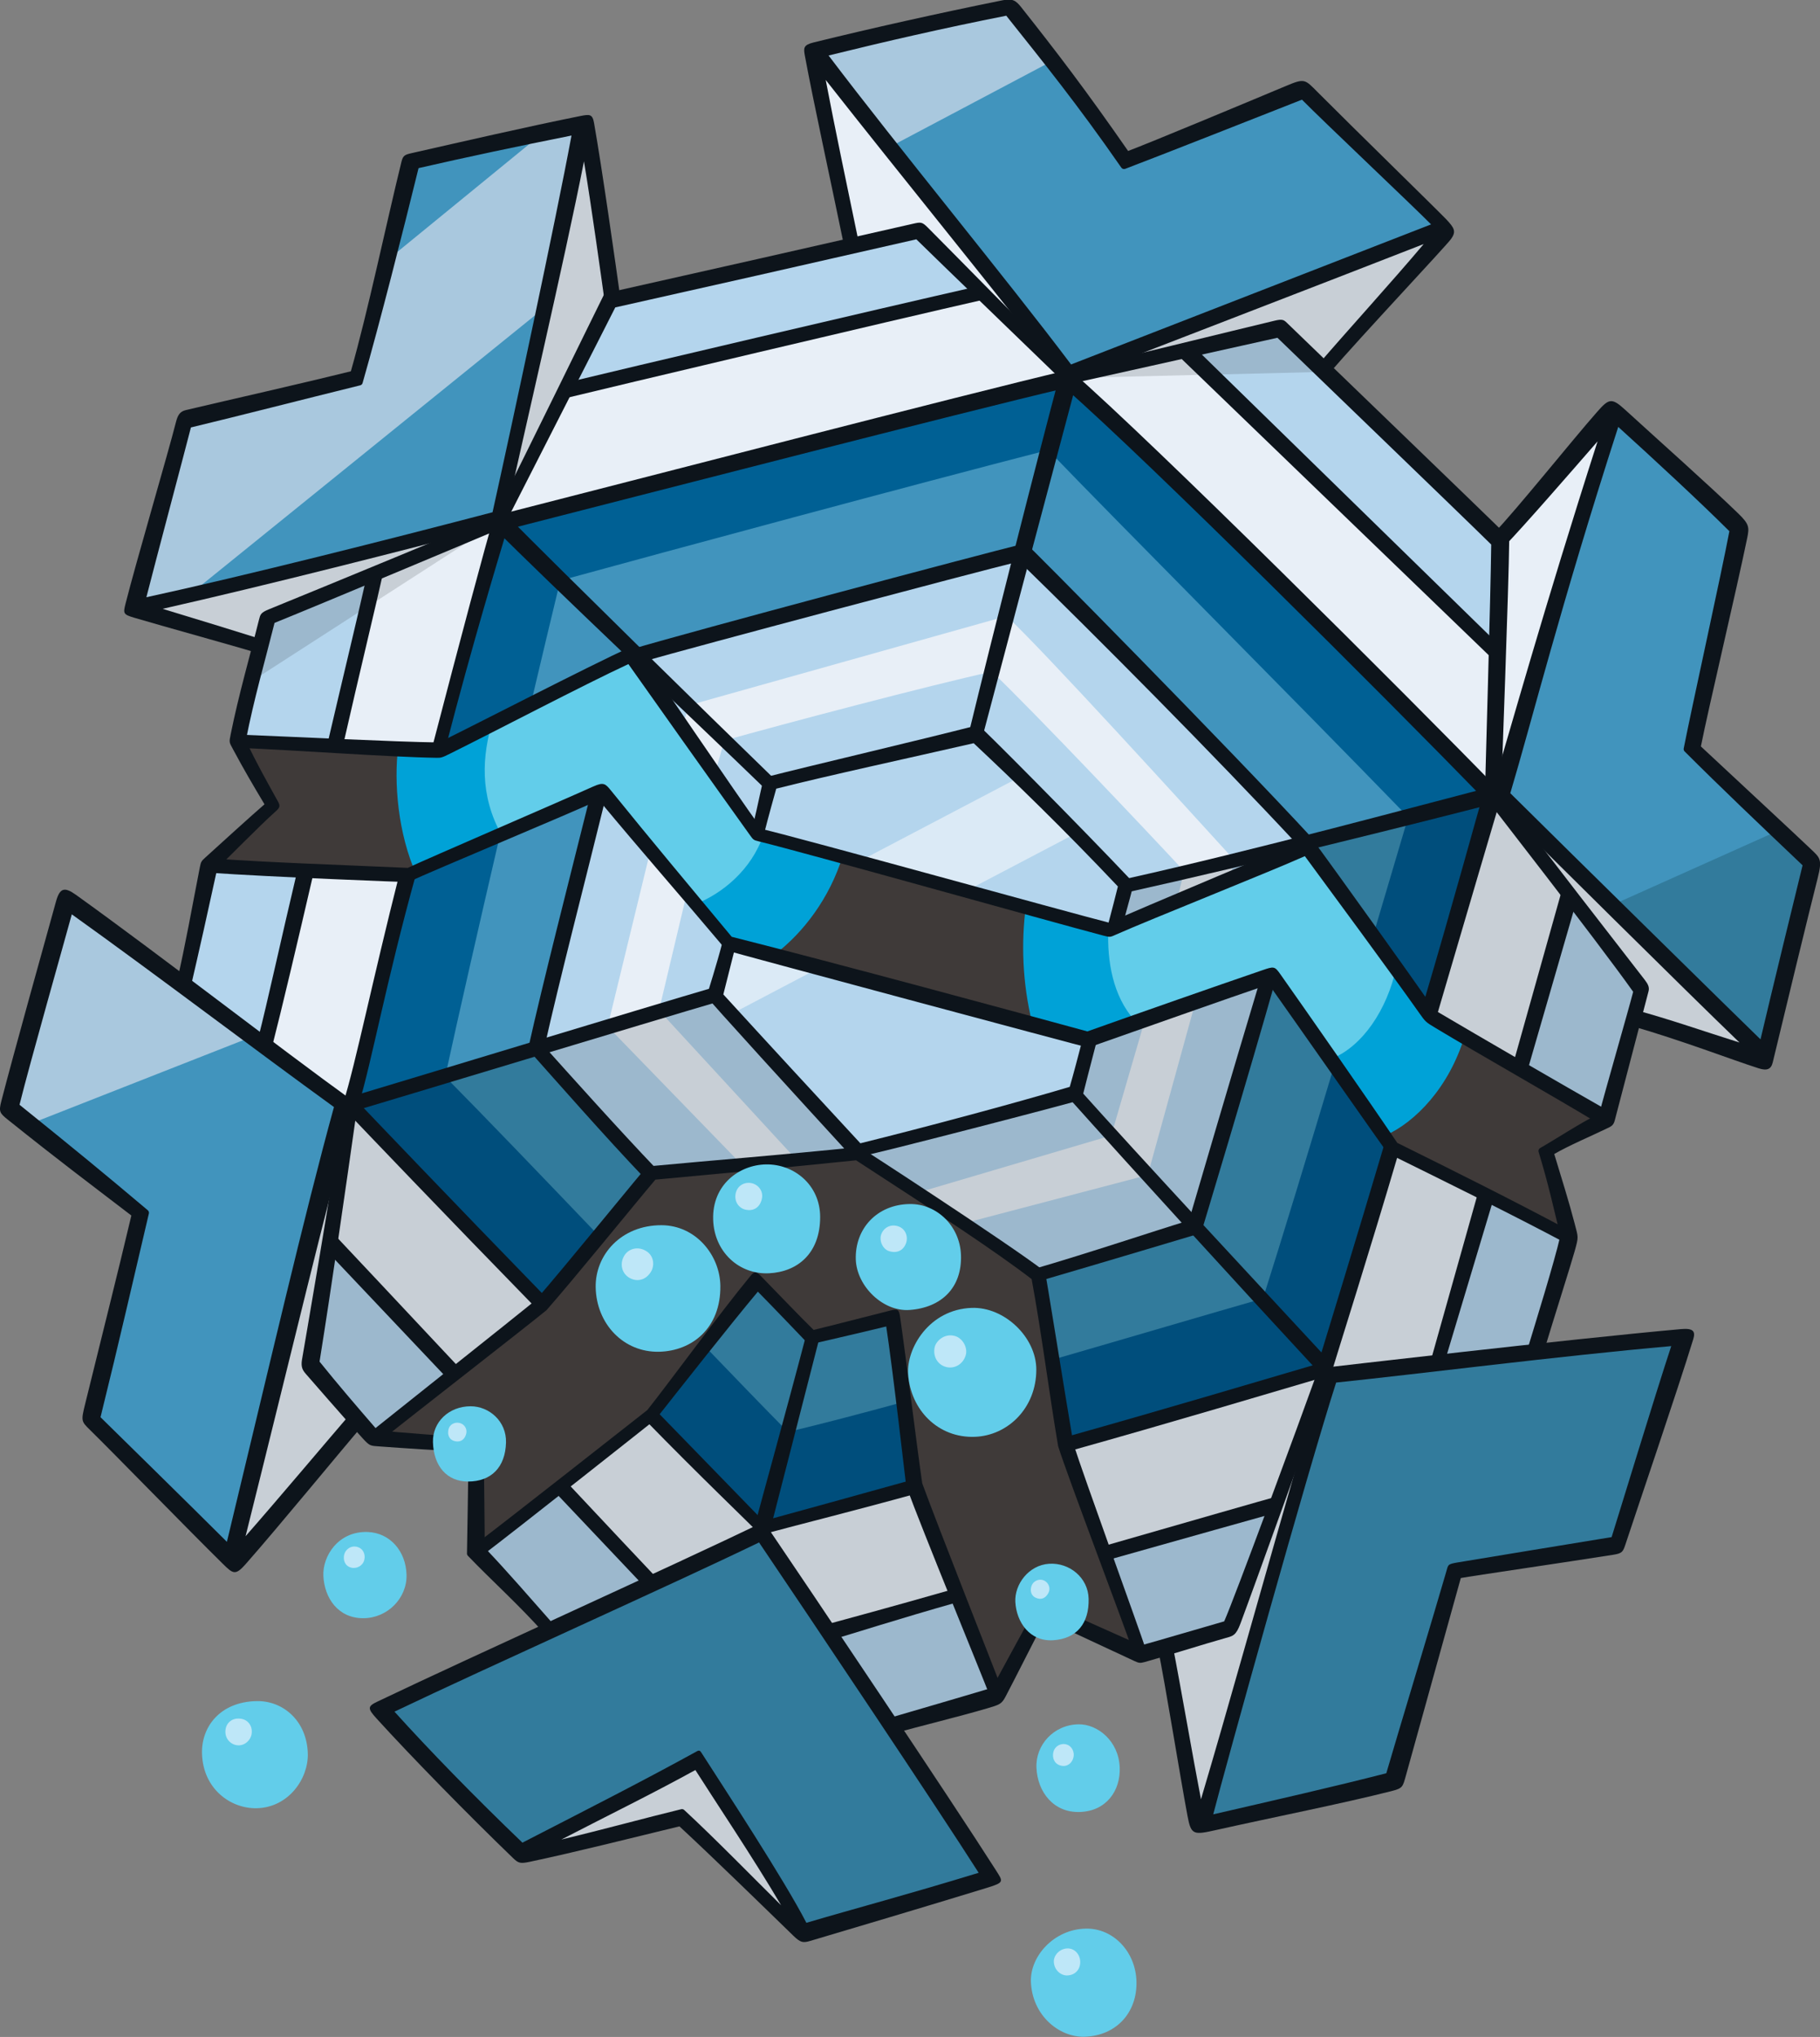 <?xml version="1.0" encoding="UTF-8"?>
<!-- Created with Inkscape (http://www.inkscape.org/) -->
<svg version="1.1" viewBox="0 0 122.42 136.96" xmlns="http://www.w3.org/2000/svg">
 <rect x="0" y="0" width="122.42" height="136.96" fill="#808080" stroke="none"/>
 <defs>
  <clipPath id="clipPath37020">
   <path d="m0 792h612v-792h-612z"/>
  </clipPath>
 </defs>
 <g transform="translate(-13.887 -46.676)">
  <g transform="matrix(2.297 0 0 -2.297 -224.12 529.24)">
   <g clip-path="url(#clipPath37020)">
    <g transform="translate(149.49 173.89)">
     <path d="m0 0c-1.647 0.877-3.294 1.754-5.069 2.631-1.198 1.775-2.481 3.55-3.572 5.09-1.582-0.534-3.657-1.284-5.41-1.904-2.588 0.706-7.699 2.096-10.587 2.824-1.369 1.646-2.288 2.78-3.636 4.448-1.433-0.663-3.529-1.647-5.411-2.524-1.924 0.086-4.255 0.193-6.073 0.321 0.57 0.486 1.319 1.256 1.899 1.757-0.296 0.501-0.672 1.206-1.044 1.858 1.754-0.064 4.213-0.172 5.903-0.193 1.54 0.77 3.892 1.967 5.646 2.781 1.155-1.648 2.374-3.508 3.671-5.298 2.396-0.569 7.472-2.109 10.266-2.822 1.611 0.713 4.048 1.765 5.859 2.579 0.97-1.313 2.382-3.378 3.566-5.074 1.311-0.771 3.992-2.368 5.104-3.009-0.44-0.221-1.347-0.721-1.74-0.985 0.171-0.671 0.477-1.837 0.628-2.48" fill="#3f3a39"/>
    </g>
    <g transform="translate(118.91 155.82)">
     <path d="m0 0 5.131 2.857 3.098-5.131-3.591 3.411z" fill="#c8cfd6"/>
    </g>
    <g transform="translate(147.48 186.96)">
     <path d="m0 0 3.4 11.015-3.272-3.722z" fill="#e8eff7"/>
    </g>
    <g transform="translate(127.46 208.56)">
     <path d="m 0,0 1.112,-5.582 2.011,0.343 4.085,-3.957 C 5.154,-6.544 1.476,-1.689 0,0" fill="#e8eff7"/>
    </g>
    <g transform="translate(120.58 206.37)">
     <path d="m0 0-4.875-1.037-1.654-6.397-4.986-1.169-1.433-5.47 10.566 2.514z" fill="#4194bd"/>
    </g>
    <g transform="translate(136.55 205.35)">
     <path d="m0 0-3.379 4.513-5.625-1.262 7.358-9.56 10.949 4.449-4.106 4.042z" fill="#4194bd"/>
    </g>
    <g transform="translate(150.88 197.97)">
     <path d="m0 0-3.443-11.164 7.828-7.571 1.39 5.625-3.572 3.314 1.433 6.481z" fill="#4194bd"/>
    </g>
    <g transform="translate(113.84 177.76)">
     <path d="m0 0-8.214 5.967-1.679-6.071 3.849-3.074-1.498-5.967 4.106-4.158z" fill="#4194bd"/>
    </g>
    <g transform="translate(125.93 165.33)">
     <path d="m0 0-11.107-5.27 4.095-4.249 5.149 2.802 3.079-5.076 5.454 1.633z" fill="#327b9c"/>
    </g>
    <g transform="translate(132.38 201.57)">
     <path d="m0 0-1.847 1.831-9.056-2.046-1.337-2.688z" fill="#b4d5ed"/>
    </g>
    <g transform="translate(114.47 193.3)">
     <path d="m0 0-3.035-1.271-0.841-3.628 2.754-0.132z" fill="#b4d5ed"/>
    </g>
    <g transform="translate(112.47 184.59)">
     <path d="m0 0-2.738 0.182-0.693-3.497 2.26-1.666z" fill="#b4d5ed"/>
    </g>
    <g transform="translate(147.61 194.25)">
     <path d="m0 0-6.569 6.278-2.673-0.643 9.172-8.891z" fill="#b4d5ed"/>
    </g>
    <g transform="translate(147.48 186.87)">
     <path d="m 0,0 0.043,4.192 -9.156,8.822 -3.505,-0.759 C -10.864,10.694 -2.566,2.631 0,0" fill="#e8eff7"/>
    </g>
    <g transform="translate(134.86 199.12)">
     <path d="m0 0-2.483 2.442-12.24-2.903-1.953-3.773z" fill="#e8eff7"/>
    </g>
    <g transform="translate(118.19 194.81)">
     <path d="m0 0-3.727-1.51-1.122-5.031 3.084-0.097z" fill="#e8eff7"/>
    </g>
    <g transform="translate(115.68 184.42)">
     <path d="m0 0-3.21 0.175-1.207-4.984 2.574-1.849z" fill="#e8eff7"/>
    </g>
    <g transform="translate(147.44 186.81)">
     <path d="m0 0c-3.059 3.187-12.576 12.318-12.576 12.318l-16.676-4.234-1.724-6.658 5.732 2.722 11.321 2.938c1.946-1.782 6.929-6.723 8.426-8.455z" fill="#006094"/>
    </g>
    <g transform="translate(144.86 186.16)">
     <path d="m0 0c-3.792 3.906-8.241 8.355-10.551 10.751-3.992-1.027-11.064-2.938-14.286-3.821-0.238-0.982-0.533-2.218-0.853-3.573l3.031 1.44 11.321 2.937c1.946-1.782 6.929-6.722 8.426-8.455z" fill="#4194bd"/>
    </g>
    <g transform="translate(119.36 179.43)">
     <path d="m0 0 1.796 7.515-5.415-2.523-1.902-6.667z" fill="#006094"/>
    </g>
    <g transform="translate(119.36 179.43)">
     <path d="m0 0 1.796 7.515-2.913-1.37c-0.61-2.625-1.203-5.227-1.59-7.006z" fill="#4194bd"/>
    </g>
    <g transform="translate(141.94 185.44)">
     <path d="m0 0c-1.882 2.011-6.887 7.079-8.341 8.491l-11.407-2.973 3.558-5.218 0.364 1.411 6.074 1.469 4.448-4.42z" fill="#b4d5ed"/>
    </g>
    <g transform="translate(124.6 180.92)">
     <path d="m0 0 0.363 1.583-3.721 4.498-0.142-0.156-1.74-7.415z" fill="#b4d5ed"/>
    </g>
    <g transform="translate(123.72 183.9)">
     <path d="m0 0-1.055 1.298-1.255-5.161 1.497 0.441z" fill="#e8eff7"/>
    </g>
    <g transform="translate(123.61 188.87)">
     <path d="m0 0 0.955-1.397 0.26 0.933c1.75 0.492 6.014 1.618 7.838 2.018 1.241-1.184 4.534-4.662 5.647-5.861l-0.2-0.84 1.554 0.698 0.1 0.485c-1.34 1.469-5.646 6.202-6.673 7.144-1.839-0.514-7.913-2.225-9.296-2.61z" fill="#e8eff7"/>
    </g>
    <g transform="translate(137.04 161.71)">
     <path d="m0 0c-0.635 1.896-1.568 4.392-2.103 6.081-0.278 1.626-0.578 3.23-0.898 4.962-1.391 1.069-3.658 2.566-5.24 3.593-2.289-0.236-4.021-0.407-6.074-0.599-0.92-1.069-2.032-2.417-3.294-3.849-0.941-0.77-3.443-2.781-4.833-3.904 1.071-0.081 2.183-0.167 2.967-0.167 0-0.97 0.032-2.133 0.059-3.147 1.572 1.186 3.476 2.726 5.037 3.945 1.176 1.476 2.031 2.588 3.165 3.936 0.599-0.599 0.941-0.963 1.604-1.605 0.706 0.129 1.454 0.321 2.331 0.535 0.236-1.561 0.449-2.909 0.727-4.854 0.727-1.989 1.54-4.022 2.346-6.125 0.501 1.013 0.972 1.883 1.313 2.482 0.899-0.414 1.922-0.843 2.893-1.284" fill="#3f3a39"/>
    </g>
    <g transform="translate(125.81 185.69)">
     <path d="m0 0c-1.297 1.79-2.517 3.65-3.671 5.298-1.754-0.814-4.107-2.011-5.646-2.781-0.373 4e-3 -0.784 0.014-1.215 0.025-0.133-1.053-0.01-2.552 0.537-3.764 1.881 0.876 3.973 1.858 5.404 2.52 1.347-1.668 2.267-2.802 3.636-4.448 0.443-0.112 0.939-0.24 1.469-0.377 0.804 0.613 1.588 1.623 1.971 2.873-0.962 0.266-1.825 0.498-2.485 0.654" fill="#00a2d7"/>
    </g>
    <g transform="translate(146.51 179.77)">
     <path d="m0 0c-0.381 0.225-0.729 0.431-1.012 0.597-1.183 1.696-2.596 3.761-3.566 5.074-1.811-0.814-4.247-1.866-5.859-2.579-0.691 0.176-1.523 0.403-2.42 0.654-0.131-1.003-0.102-2.195 0.188-3.37 0.595-0.162 1.137-0.31 1.598-0.436 1.754 0.621 3.828 1.37 5.411 1.904 1.023-1.445 2.215-3.096 3.347-4.76 0.851 0.38 1.854 1.386 2.313 2.916" fill="#00a2d7"/>
    </g>
    <g transform="translate(123.96 183.61)">
     <path d="m0 0c0.807 0.312 1.661 1.013 2.01 2.033-0.055 0.013-0.109 0.027-0.161 0.038-1.298 1.79-2.517 3.651-3.672 5.298-1.234-0.572-2.763-1.334-4.098-2.004-0.299-1.002-0.394-2.154 0.274-3.349 1.074 0.502 2.095 0.979 2.904 1.353 1.035-1.279 1.817-2.245 2.743-3.369" fill="#62cdea"/>
    </g>
    <g transform="translate(141.93 185.44)">
     <path d="m0 0c-1.811-0.813-4.248-1.866-5.859-2.579-0.034-0.909 0.128-1.93 0.775-2.65 1.383 0.492 2.828 1.005 4.001 1.402 0.557-0.786 1.165-1.634 1.785-2.511 0.873 0.362 1.6 1.4 1.878 2.683-0.922 1.329-1.87 2.694-2.58 3.655" fill="#62cdea"/>
    </g>
    <g transform="translate(125.75 185.74)">
     <path d="m0 0 0.364 1.411 6.073 1.469 4.449-4.42-0.257-1.155-0.356-0.171z" fill="#b4d5ed"/>
    </g>
    <g transform="translate(124.96 182.51)">
     <path d="m0 0-0.385-1.533 4.218-4.627 6.276 1.747 0.413 1.583z" fill="#b4d5ed"/>
    </g>
    <g transform="translate(141.94 185.44)">
     <path d="m0 0 3.593-5.068 1.904 6.437z" fill="#004e7c"/>
    </g>
    <g transform="translate(141.94 185.44)">
     <path d="m0 0 1.903-2.685c0.386 1.298 0.735 2.478 1.009 3.406z" fill="#327b9c"/>
    </g>
    <g transform="translate(113.84 177.76)">
     <path d="m0 0 5.592-5.768 3.265 3.765-3.336 3.678z" fill="#004e7c"/>
    </g>
    <g transform="translate(116.65 178.57)">
     <path d="m0 0c1.201-1.214 2.822-2.904 4.472-4.628l1.57 1.812-3.335 3.677z" fill="#327b9c"/>
    </g>
    <g transform="translate(129.71 171.51)">
     <path d="m0 0-2.294-0.492-1.633 1.533-3.133-3.883 3.274-3.332 4.547 1.218z" fill="#004e7c"/>
    </g>
    <g transform="translate(127.42 171.02)">
     <path d="m0 0-1.633 1.533-1.522-1.886c0.921-0.958 1.759-1.825 2.426-2.499 0.987 0.236 2.153 0.541 3.401 0.883l-0.378 2.461z" fill="#327b9c"/>
    </g>
    <g transform="translate(140.85 181.62)">
     <path d="m0 0-2.271-7.418-4.543-1.41 0.85-4.99 7.575 2.148 1.97 6.59z" fill="#004e7c"/>
    </g>
    <g transform="translate(138.57 174.21)">
     <path d="m0 0-4.543-1.41 0.428-2.512c2.299 0.665 4.52 1.322 6.146 1.787 0.557 1.754 1.338 4.323 2.111 6.899l-1.871 2.654z" fill="#327b9c"/>
    </g>
    <g transform="translate(129.61 205.75)">
     <path d="m0 0 4.78 2.529-1.211 1.577-5.625-1.261z" fill="#a9c8de"/>
    </g>
    <g transform="translate(109.06 192.59)">
     <path d="m0 0 10.524 8.507 0.997 5.27-1.031-0.145-4.56-3.726-0.881-3.594-5.002-1.123-1.443-5.437z" fill="#a9c8de"/>
    </g>
    <g transform="translate(105.68 183.66)">
     <path d="m0 0-1.7-5.916 0.541-0.55 6.543 2.57z" fill="#a9c8de"/>
    </g>
    <g transform="translate(131.92 184.01)">
     <path d="m0 0 3.243 1.701-1.658 1.642-4.697-2.465z" fill="#dbeaf6"/>
    </g>
    <g transform="translate(124.96 182.51)">
     <path d="m0 0-0.363-1.583 0.457-0.514 2.669 1.402z" fill="#dbeaf6"/>
    </g>
    <g transform="translate(135.12 199.18)">
     <path d="m0 0 10.801 4.256-3.593-4.176-1.326 1.265z" fill="#c8cfd6"/>
    </g>
    <g transform="translate(107.66 192.34)">
     <path d="m0 0 3.571-1.134 0.172 0.749 6.523 2.823z" fill="#c8cfd6"/>
    </g>
    <g transform="translate(147.57 186.71)">
     <path d="m0 0 4.069-5.6-0.151-0.756 3.716-1.077z" fill="#c8cfd6"/>
    </g>
    <g transform="translate(137.79 161.93)">
     <path d="m0 0 0.979-5.237 3.663 12.987-2.789-7.217z" fill="#c8cfd6"/>
    </g>
    <g transform="translate(110.46 164.46)">
     <path d="m 0,0 c 0.064,0 3.571,4.149 3.571,4.149 l -1.368,1.54 1.154,7.443 C 2.395,9.902 1.283,5.454 0,0" fill="#c8cfd6"/>
    </g>
    <g transform="translate(149.49 184.09)">
     <path d="m0 0-1.433-5.218 2.567-1.518 1.01 3.759z" fill="#9cb8cd"/>
    </g>
    <g transform="translate(147.08 175.17)">
     <path d="m0 0-1.305-4.854 2.802 0.256 1.005 3.293z" fill="#9cb8cd"/>
    </g>
    <g transform="translate(136 164.61)">
     <path d="m0 0 4.983 1.454-1.336-3.592-2.62-0.749z" fill="#9cb8cd"/>
    </g>
    <g transform="translate(131.68 163.41)">
     <path d="m0 0-3.743-1.091 1.775-2.694 3.016 0.876z" fill="#9cb8cd"/>
    </g>
    <g transform="translate(120.04 166.57)">
     <path d="m0 0-2.424-1.882 2.082-2.281 2.937 1.397z" fill="#9cb8cd"/>
    </g>
    <g transform="translate(116.91 169.88)">
     <path d="m0 0-3.622 3.85-0.62-3.585 1.904-2.175z" fill="#9cb8cd"/>
    </g>
    <g transform="translate(111.4 191.96)">
     <path d="m0 0-0.449-1.84 3.32 2.14 0.212 1z" fill="#9cb8cd"/>
    </g>
    <g transform="translate(114.49 193.26)">
     <path d="m0 0-0.212-1 4.08 2.63z" fill="#c8cfd6"/>
    </g>
    <g transform="translate(142.44 199.2)">
     <path d="m0 0-1.44 1.324-2.623-0.643 0.714-0.763z" fill="#9cb8cd"/>
    </g>
    <g transform="translate(139.09 199.12)">
     <path d="m0 0-0.714 0.763-3.531-0.866z" fill="#c8cfd6"/>
    </g>
    <g transform="translate(120.68 206.44)">
     <path d="m0 0-2.46-11.445 3.289 6.395z" fill="#c8cfd6"/>
    </g>
    <g transform="translate(149.49 184.09)">
     <path d="m0 0-2.046 2.721-1.916-6.474 2.529-1.465z" fill="#c8cfd6"/>
    </g>
    <g transform="translate(147.08 175.17)">
     <path d="m0 0-2.686 1.367-1.95-6.577 3.331 0.356z" fill="#c8cfd6"/>
    </g>
    <g transform="translate(142.51 169.96)">
     <path d="m0 0-7.596-2.158 1.084-3.197 4.984 1.454z" fill="#c8cfd6"/>
    </g>
    <g transform="translate(130.44 166.58)">
     <path d="m0 0-4.488-1.26 1.981-3 3.742 1.091z" fill="#c8cfd6"/>
    </g>
    <g transform="translate(125.94 165.39)">
     <path d="m0 0-3.263 3.263-2.631-2.076 2.595-2.765z" fill="#c8cfd6"/>
    </g>
    <g transform="translate(113.82 177.78)">
     <path d="m0 0-0.62-4.042 3.707-3.857 2.517 2.125z" fill="#c8cfd6"/>
    </g>
    <g transform="translate(146.17 164.06)">
     <path d="m0 0-1.809-6.085-5.517-1.326 3.667 13.311 10.436 1.07-1.918-6.107z" fill="#327b9c"/>
    </g>
    <g transform="translate(136.64 184.2)">
     <path d="m0 0-0.285-1.212 5.589 2.452z" fill="#9cb8cd"/>
    </g>
    <g transform="translate(119.36 179.43)">
     <path d="m0 0 3.336-3.678 6.088 0.571-4.184 4.597z" fill="#9cb8cd"/>
    </g>
    <g transform="translate(128.78 176.33)">
     <path d="m0 0 5.249-3.531 4.543 1.41 2.271 7.418-5.39-1.918-0.371-1.583z" fill="#9cb8cd"/>
    </g>
    <g transform="translate(122.94 180.48)">
     <path d="m0 0-1.528-0.444 3.916-4.035 1.602 0.148z" fill="#c8cfd6"/>
    </g>
    <g transform="translate(130.58 175.2)">
     <path d="m0 0 5.577 1.646 0.994 3.412 1.483 0.534-1.408-5.103-5.311-1.394z" fill="#c8cfd6"/>
    </g>
    <g transform="translate(138.08 183.72)">
     <path d="m0 0 0.208 0.845 1.454 0.326-0.09-0.444z" fill="#c8cfd6"/>
    </g>
    <g transform="translate(150.89 183.62)">
     <path d="m0 0 4.377-4.386 1.391 5.625-0.977 0.907z" fill="#327b9c"/>
    </g>
    <g transform="translate(117.81 164.78)">
     <path d="m0 0c4e-3 0.361-0.023 2.333-0.031 3.098 0 0.089-0.042 0.125-0.113 0.127-0.718 0.017-2.469 0.153-3 0.216-0.645 0.745-1.158 1.343-1.692 2.006 0.35 2.187 0.763 5.045 1.111 7.507l-0.401 0.025c-0.324-2.29-1.202-7.336-1.225-7.478-0.034-0.21 0.016-0.304 0.118-0.419 0.102-0.116 1.112-1.282 1.66-1.881 0.214-0.232 0.217-0.216 0.513-0.238 0.691-0.05 1.916-0.135 2.588-0.149-8e-3 -0.745-0.042-2.609-0.047-2.983-1e-3 -0.025 9e-3 -0.05 0.027-0.068 0.66-0.691 1.5-1.441 2.25-2.287l0.328 0.2c-0.75 0.847-1.425 1.633-2.086 2.324" fill="#0d141b"/>
    </g>
    <g transform="translate(142.25 170.08)">
     <path d="m0 0c-0.637-1.772-2.484-6.779-2.785-7.456-0.29-0.081-1.978-0.579-2.437-0.704-0.259 0.119-2.114 0.939-2.771 1.237-0.161 0.073-0.176 0.11-0.286-0.091-0.317-0.576-1.166-2.137-1.3-2.385-0.925-0.278-2.304-0.678-3.052-0.897l0.195-0.437c0.67 0.195 1.832 0.472 2.72 0.733 0.35 0.103 0.415 0.124 0.53 0.344 0.26 0.492 0.876 1.72 1.162 2.258 0.512-0.242 2.097-0.982 2.607-1.218 0.129-0.06 0.168-0.069 0.304-0.031 0.511 0.139 1.793 0.543 2.358 0.7 0.228 0.062 0.315 0.076 0.446 0.427 0.454 1.217 2.076 5.742 2.657 7.36z" fill="#0d141b"/>
    </g>
    <g transform="translate(148.34 170.57)">
     <path d="m0 0c0.226 0.747 0.792 2.563 0.969 3.342-0.206 0.844-0.346 1.497-0.637 2.454-0.013 0.043 5e-3 0.09 0.044 0.112 0.427 0.243 1.195 0.746 1.733 1.009 0.142 0.562 0.867 3.073 0.992 3.566-1.101 1.551-4.344 5.692-4.343 5.713 0.013 0.59 0.171 5.929 0.186 7.379-0.894 0.881-5.567 5.379-6.26 6.052-0.653-0.149-5.01-1.11-6.125-1.362-0.032-7e-3 -0.066 2e-3 -0.089 0.024-0.837 0.812-3.776 3.644-4.36 4.22-2.761-0.631-6.672-1.515-8.816-1.993-0.296-0.592-2.254-4.419-3.235-6.35-0.01-0.02-0.028-0.085-0.048-0.094-0.7-0.297-5.278-2.218-6.695-2.791-0.29-1.16-0.591-2.175-0.842-3.446 0.317-0.66 0.575-1.12 0.939-1.776 0.075-0.137 0.064-0.182-0.068-0.299-0.474-0.421-1.449-1.423-1.703-1.655-0.281-1.291-0.523-2.374-0.796-3.55l-0.389 0.225c0.257 1.116 0.413 2.026 0.672 3.35 0.03 0.152 0.043 0.178 0.153 0.277 0.388 0.353 1.387 1.261 1.74 1.564-0.35 0.584-0.594 1-0.924 1.614-0.113 0.208-0.115 0.195-0.064 0.446 0.235 1.161 0.554 2.25 0.82 3.318 0.048 0.187 0.051 0.23 0.309 0.335 1.622 0.659 5.936 2.444 6.595 2.724 0.971 1.912 2.923 5.922 3.228 6.53 0.013 0.027 0.198 0.032 0.284 0.051 2.153 0.482 6.062 1.364 8.738 1.975 0.236 0.054 0.27 0.057 0.439-0.112 0.808-0.808 3.369-3.426 4.142-4.175 1.029 0.232 4.957 1.199 6.016 1.451 0.217 0.052 0.264 0.026 0.353-0.06 0.928-0.9 5.62-5.414 6.485-6.267 0.018-0.019 0.029-0.043 0.029-0.07-0.015-1.455-0.222-6.856-0.236-7.44 1.678-2.217 3.032-3.94 4.202-5.456 0.099-0.128 0.144-0.22 0.113-0.338-0.183-0.691-0.81-3.096-0.989-3.779-0.029-0.114-0.078-0.161-0.166-0.205-0.534-0.259-1.175-0.527-1.606-0.779 0.227-0.751 0.424-1.371 0.594-2.022 0.112-0.432 0.125-0.384 2e-3 -0.829-0.099-0.36-0.657-2.118-0.88-2.862z" fill="#0d141b"/>
    </g>
    <g transform="translate(127.88 208.46)">
     <path d="m0 0c1.708 0.42 3.312 0.789 5.203 1.165 1.091-1.371 2.067-2.571 3.369-4.447 0.025-0.037 0.072-0.051 0.114-0.036 0.826 0.31 4.408 1.722 5.176 2.025 0.613-0.622 3.298-3.159 3.781-3.651-1.34-0.519-9.019-3.509-10.542-4.1-1.894 2.514-5.053 6.338-7.101 9.044m18.08-4.788c-0.219 0.231-2.786 2.738-3.75 3.707-0.384 0.385-0.382 0.422-0.932 0.191-1.258-0.527-3.939-1.645-4.627-1.905-1.245 1.792-2.089 2.894-3.13 4.208-0.163 0.206-0.262 0.262-0.561 0.2-1.837-0.37-3.853-0.821-5.514-1.23-0.306-0.075-0.303-0.161-0.259-0.397 0.249-1.349 0.757-3.662 1.149-5.569l0.437 0.067c-0.348 1.676-0.721 3.452-0.977 4.8 2.183-2.778 5.133-6.394 6.992-8.799 0.03-0.039 0.068-0.049 0.113-0.032 1.356 0.526 7.964 3.071 10.406 4.027-0.944-1.119-2.165-2.455-3.097-3.536l0.3-0.283c1.005 1.166 3.447 3.756 3.598 3.968 0.155 0.218 0.103 0.317-0.148 0.583" fill="#0d141b"/>
    </g>
    <g transform="translate(155.17 179.66)">
     <path d="m0 0c-0.56 0.539-5.612 5.506-7.327 7.206 0.614 2.049 1.459 5.449 3.161 10.722 1.036-0.939 2.388-2.19 3.254-3.053-0.222-1.191-1.107-5.183-1.337-6.359-6e-3 -0.032 4e-3 -0.065 0.026-0.087 1.011-1.011 2.216-2.159 3.455-3.334-0.148-0.599-0.965-3.949-1.232-5.095m1.441 5.601c-0.47 0.449-2.133 1.989-3.187 2.974 0.209 1.063 1.051 4.612 1.357 6.104 0.065 0.316 0.056 0.406-0.265 0.717-0.843 0.818-2.342 2.148-3.316 3.039-0.395 0.362-0.476 0.316-0.817-0.07-0.723-0.819-2.358-2.862-3.023-3.552l0.302-0.388c0.607 0.63 1.946 2.173 2.736 3.079-1.59-4.954-2.543-8.396-3.126-10.345-0.011-0.034-1e-3 -0.071 0.024-0.097 1.478-1.466 5.686-5.643 7.258-7.154-1.011 0.318-2.097 0.697-3.041 0.95l-0.138-0.459c1.525-0.44 2.878-0.97 3.739-1.246 0.246-0.079 0.366-0.029 0.414 0.173 0.3 1.257 1.073 4.439 1.313 5.382 0.149 0.585 0.071 0.605-0.23 0.893" fill="#0d141b"/>
    </g>
    <g transform="translate(106.56 168.6)">
     <path d="m0 0c0.563 2.279 0.962 4.037 1.416 5.962 9e-3 0.035-4e-3 0.072-0.032 0.096-1.322 1.115-2.11 1.761-3.756 3.088 0.306 1.233 1.327 4.821 1.531 5.574 2.482-1.774 5.38-3.98 7.677-5.641-0.876-3.186-1.862-7.452-3.135-12.727-0.978 0.977-3.701 3.648-3.701 3.648m4.252-4.298c0.95 1.076 2.793 3.325 3.462 4.101l-0.389 0.304c-0.638-0.739-2.12-2.5-3.078-3.591 1.368 5.472 2.333 9.546 3.183 12.634 0.011 0.039-4e-3 0.081-0.036 0.105-2.247 1.624-5.623 4.25-8.112 6.035-0.334 0.239-0.474 0.211-0.586-0.195-0.333-1.201-1.258-4.512-1.601-5.844-0.079-0.308-0.049-0.351 0.2-0.549 1.51-1.209 2.249-1.757 3.608-2.798-0.423-1.79-0.846-3.45-1.354-5.519-0.121-0.494-0.116-0.504 0.141-0.756 0.685-0.67 2.853-2.899 3.889-3.918 0.304-0.301 0.371-0.351 0.673-9e-3" fill="#0d141b"/>
    </g>
    <g transform="translate(150.81 165.09)">
     <path d="m0 0c-1.142-0.188-3.674-0.6-4.497-0.739-0.313-0.053-0.286-0.064-0.349-0.285-0.361-1.25-1.443-4.823-1.752-5.888-1.509-0.389-3.351-0.807-5.068-1.203 0.351 1.368 2.763 10.044 3.599 12.639 2.453 0.255 6.515 0.775 9.813 1.067-0.441-1.33-1.581-5.071-1.746-5.591m2.034 6.089c-3.332-0.298-10.437-1.129-10.437-1.129-2.353-8.192-2.753-9.704-3.622-12.635-0.239 1.237-0.593 3.298-0.836 4.545l-0.434-0.075c0.244-1.201 0.643-3.713 0.876-4.959 0.105-0.562 0.177-0.558 0.842-0.409 1.619 0.362 3.732 0.782 5.119 1.135 0.345 0.087 0.34 0.121 0.436 0.464 0.395 1.413 1.339 4.829 1.606 5.776 0.351 0.064 3.053 0.458 4.457 0.68 0.265 0.042 0.29 0.079 0.366 0.31 0.338 1.028 1.53 4.521 1.983 5.999 0.074 0.242-8e-3 0.328-0.356 0.298" fill="#0d141b"/>
    </g>
    <g transform="translate(110.63 188.58)">
     <path d="m0 0c1.56-0.06 4.526-0.212 5.844-0.229 1.156 0.566 4.234 2.16 5.659 2.82 0.043 0.019 0.094 6e-3 0.121-0.032 0.452-0.645 2.883-4.24 3.665-5.319 1.293-0.309 8.876-2.413 10.164-2.742 0.613 0.272 5.908 2.518 5.935 2.481 0.728-0.985 2.923-4.054 3.611-5.043 1.371-0.809 3.681-2.149 5.093-2.952l-0.271-0.382c-1.356 0.82-3.527 2.045-4.817 2.823-0.263 0.158-0.277 0.171-0.448 0.413-0.804 1.141-2.674 3.675-3.359 4.605-1.029-0.461-4.551-1.861-5.518-2.291-0.174-0.076-0.173-0.09-0.37-0.038-1.615 0.424-8.684 2.414-10.098 2.76-0.166 0.041-0.164 0.046-0.275 0.2-0.878 1.222-3.13 4.395-3.548 4.991-1.318-0.612-3.998-2.016-5.215-2.618-0.249-0.124-0.27-0.127-0.41-0.125-1.381 0.02-4.245 0.232-5.766 0.29z" fill="#0d141b"/>
    </g>
    <g transform="translate(149.46 173.7)">
     <path d="m0 0c-1.619 0.861-3.433 1.751-5.207 2.627-0.015 8e-3 -2.822 4.015-3.48 4.942-1.146-0.388-3.92-1.369-5.288-1.85-0.019-7e-3 -10.579 2.829-10.592 2.844-1.521 1.803-2.422 2.817-3.74 4.402-0.864-0.401-4.849-2.06-5.582-2.401-0.014-6e-3 -4.067 0.15-5.863 0.277l0.175 0.411c1.772-0.123 3.717-0.184 5.674-0.272 0.672 0.314 4.212 1.835 5.428 2.38 0.31 0.14 0.36 0.085 0.528-0.122 1.199-1.481 2.195-2.668 3.53-4.275 3.065-0.773 8.533-2.256 10.415-2.77 1.278 0.455 3.829 1.349 5.124 1.791 0.336 0.116 0.362 0.119 0.525-0.113 0.759-1.075 2.556-3.65 3.427-4.941 1.737-0.859 3.355-1.668 4.942-2.513z" fill="#0d141b"/>
    </g>
    <g transform="translate(132.54 201.34)">
     <path d="m0 0c-2.859-0.648-10.953-2.568-12.497-2.943l0.128 0.479c1.711 0.416 9.209 2.176 12.063 2.824z" fill="#0d141b"/>
    </g>
    <g transform="translate(134.86 168.03)">
     <path d="m0 0c2.925 0.821 5.645 1.634 7.352 2.134 0.251 0.831 1.106 3.597 1.999 6.614l0.376-0.39c-0.892-3.028-1.741-5.692-1.987-6.506-0.01-0.032-0.034-0.056-0.066-0.065-1.704-0.5-4.624-1.375-7.605-2.209z" fill="#0d141b"/>
    </g>
    <g transform="translate(130.51 166.38)">
     <path d="m0 0c-1.898-0.526-3.548-0.933-4.568-1.211-0.043-0.012-0.064-6e-3 -0.095 0.026-0.36 0.372-1.709 1.655-3.336 3.322l0.305 0.29c1.452-1.492 2.612-2.687 3.153-3.244 1.02 0.278 2.626 0.722 4.469 1.235z" fill="#0d141b"/>
    </g>
    <g transform="translate(116.27 188.2)">
     <path d="m0 0c0.82 3.148 1.57 5.962 1.803 6.728 0.01 0.033 0.036 0.057 0.069 0.066 3.852 0.982 13.8 3.564 16.752 4.258 0.031 7e-3 0.063-1e-3 0.086-0.022 2.476-2.165 9.762-9.421 12.587-12.327 0.025-0.025 0.034-0.062 0.024-0.096-0.169-0.566-0.992-3.367-1.927-6.547l-0.373 0.43c0.913 3.085 1.564 5.492 1.732 6.058-2.836 2.915-9.719 9.785-12.215 11.974-2.971-0.698-12.493-3.152-16.343-4.137-0.247-0.826-1.011-3.333-1.794-6.363z" fill="#0d141b"/>
    </g>
    <g transform="translate(115.8 184.5)">
     <path d="m0 0c-0.872-3.14-1.304-5.515-1.668-6.708 0.188-0.197 2.706-2.838 5.477-5.686l-0.34-0.266c-2.614 2.679-5.021 5.199-5.531 5.735-0.021 0.023-0.066 0.235-0.057 0.265 0.351 1.122 0.843 3.55 1.624 6.629z" fill="#0d141b"/>
    </g>
    <g transform="translate(114.41 168.12)">
     <path d="m0 0c0.455 0.367 4.254 3.383 4.887 3.9 0.801 0.912 3.243 3.917 3.268 3.919 2.033 0.192 3.879 0.331 6.216 0.572 0.02 2e-3 4.364-2.824 5.435-3.647 0.019-0.015 0.581-3.563 0.835-5.049 0.299-0.942 1.867-5.252 2.142-6.076l-0.403 0.012c-0.27 0.803-1.883 5.039-2.187 5.997-0.256 1.498-0.488 3.337-0.777 4.895-1.065 0.817-2.771 1.939-5.141 3.477-2.305-0.237-3.87-0.379-5.877-0.566-0.69-0.817-2.376-2.899-3.19-3.823-0.618-0.507-4.123-3.231-4.812-3.788z" fill="#0d141b"/>
    </g>
    <g transform="translate(117.5 164.85)">
     <path d="m0 0c1.013 0.766 4.52 3.527 5.072 3.959 0.625 0.785 2.151 2.874 3.006 3.908 0.122 0.148 0.162 0.176 0.306 0.029 0.423-0.43 1.17-1.215 1.558-1.591 0.647 0.156 1.557 0.395 2.237 0.565 0.237 0.059 0.263 0.036 0.298-0.204 0.183-1.272 0.457-3.534 0.645-4.85 0.482-1.317 2.059-5.305 2.32-5.988l-0.331-0.259c-0.271 0.706-1.975 4.844-2.458 6.166-3e-3 6e-3 -0.398 3.464-0.585 4.671-0.715-0.176-2.263-0.531-2.263-0.531s-1.11 1.162-1.496 1.55c-0.801-0.955-2.303-2.863-2.992-3.736-4e-3 -5e-3 -4.105-3.252-5.119-4.017z" fill="#0d141b"/>
    </g>
    <g transform="translate(116.72 169.73)">
     <path d="m0 0c-1.595 1.686-3.024 3.197-3.55 3.751l0.149 0.558c0.495-0.522 2.031-2.161 3.74-3.983z" fill="#0d141b"/>
    </g>
    <g transform="translate(120.2 166.71)">
     <path d="m0 0c1.228-1.31 2.244-2.391 2.65-2.818l-0.379-0.233c-0.41 0.432-1.417 1.495-2.63 2.778z" fill="#0d141b"/>
    </g>
    <g transform="translate(113.2 188.29)">
     <path d="m0 0c0.483 2.07 0.913 3.842 1.133 4.832l0.515 0.248c-0.215-0.972-0.695-2.945-1.183-5.09z" fill="#0d141b"/>
    </g>
    <g transform="translate(112.81 184.58)">
     <path d="m0 0c-0.493-2.128-0.951-4.065-1.22-5.109l-0.406 0.251c0.265 1.026 0.659 2.854 1.137 4.866z" fill="#0d141b"/>
    </g>
    <g transform="translate(118.04 195.09)">
     <path d="m0 0c-3.016-0.791-7.314-1.876-10.137-2.488 0.261 1.028 1.136 4.309 1.304 4.97 1.472 0.354 3.182 0.795 4.957 1.233 0.034 8e-3 0.061 0.034 0.07 0.067 0.519 1.815 1.175 4.405 1.639 6.291 1.415 0.325 2.948 0.648 4.479 0.954-0.465-2.504-1.725-8.377-2.312-11.027m3.747 6.24c-0.141 1.013-0.537 3.805-0.775 5.156-0.047 0.265-0.132 0.255-0.403 0.202-1.501-0.3-3.527-0.766-4.92-1.082-0.215-0.049-0.269-0.065-0.317-0.259-0.457-1.86-0.974-4.352-1.481-6.131-1.705-0.42-3.402-0.798-4.829-1.135-0.172-0.04-0.238-0.138-0.293-0.352-0.229-0.907-1.17-4.102-1.479-5.326-0.07-0.279-0.062-0.306 0.264-0.403 0.881-0.261 3.093-0.869 3.661-1.05l0.059 0.422c-0.505 0.161-1.96 0.607-2.896 0.891 3.034 0.685 7.113 1.724 9.937 2.466 0.036 9e-3 0.062 0.038 0.07 0.073 0.525 2.36 1.761 7.659 2.332 10.559 0.214-1.28 0.506-3.388 0.618-4.188z" fill="#0d141b"/>
    </g>
    <g transform="translate(135.98 164.84)">
     <path d="m0 0c2.468 0.71 4.646 1.335 5.087 1.456l-0.126-0.504c-0.506-0.14-2.556-0.717-4.885-1.373z" fill="#0d141b"/>
    </g>
    <g transform="translate(131.71 163.2)">
     <path d="m0 0c-1.835-0.518-3.269-0.983-3.652-1.088l-0.28 0.41c0.381 0.104 1.97 0.532 3.824 1.064z" fill="#0d141b"/>
    </g>
    <g transform="translate(127.23 153.8)">
     <path d="m0 0c-0.644 1.253-2.411 3.945-3.078 4.986-0.035 0.055-0.065 0.069-0.129 0.034-1.591-0.875-3.105-1.643-5.108-2.674-1.391 1.333-2.74 2.718-3.747 3.835 2.756 1.317 8.06 3.689 10.676 4.953 1.517-2.243 5.27-7.844 6.431-9.67-2.132-0.652-3.596-1.036-5.045-1.464m-3.578 3.303c-0.024 0.022-0.057 0.03-0.089 0.022-1.001-0.243-2.331-0.607-3.507-0.887 1.453 0.751 2.664 1.341 3.923 2.034 0.507-0.802 1.71-2.596 2.511-3.958-0.861 0.851-1.923 1.942-2.838 2.789m9.128-1.764c-1.286 2.02-5.41 8.162-6.748 10.13-0.027 0.039-0.079 0.054-0.123 0.032-2.557-1.235-8.369-3.855-11.233-5.222-0.298-0.141-0.305-0.2-0.03-0.502 1.01-1.111 2.677-2.813 3.997-4.085 0.155-0.149 0.211-0.163 0.483-0.107 1.333 0.281 3.11 0.729 4.387 1.038 1.014-0.939 2.41-2.303 3.334-3.2 0.211-0.204 0.281-0.217 0.502-0.151 1.382 0.411 3.19 0.946 5.172 1.553 0.512 0.158 0.471 0.179 0.259 0.514" fill="#0d141b"/>
    </g>
    <g transform="translate(125.66 185.91)">
     <path d="m0 0c0.147 0.562 0.302 1.406 0.335 1.415 1.487 0.378 4.506 1.083 6.267 1.535 0.032 8e-3 2.913-2.884 4.547-4.614 0.023-0.024-0.181-0.711-0.318-1.24l-0.451-0.078c0.146 0.553 0.261 0.996 0.312 1.208-1.602 1.694-3.021 3.066-4.223 4.193-1.881-0.431-4.299-0.954-5.782-1.331-0.076-0.279-0.205-0.724-0.355-1.315z" fill="#0d141b"/>
    </g>
    <g transform="translate(125.17 182.45)">
     <path d="m0 0c-0.18-0.714-0.321-1.278-0.372-1.474 1.309-1.433 2.678-2.916 4.013-4.358 1.861 0.461 4.491 1.163 6.131 1.652 0.119 0.409 0.209 0.76 0.379 1.405l0.442 0.05c-0.19-0.727-0.397-1.53-0.47-1.825-9e-3 -0.034-6.334-1.669-6.363-1.637-0.036 0.041-0.447 0.045-0.485 0.086-1.267 1.38-4.143 4.531-4.135 4.563 0.054 0.209 0.279 0.88 0.484 1.671z" fill="#0d141b"/>
    </g>
    <g transform="translate(135.16 198.96)">
     <path d="m0 0c-0.665-2.487-2.011-7.561-2.779-10.466l-0.408 0.076c0.746 3.067 2.02 8.086 2.682 10.564z" fill="#0d141b"/>
    </g>
    <g transform="translate(118.51 194.94)">
     <path d="m0 0c1.584-1.597 5.714-5.654 7.857-7.73l-0.291-0.268c-2.144 2.077-6.399 6.083-7.985 7.682z" fill="#0d141b"/>
    </g>
    <g transform="translate(124.61 180.75)">
     <path d="m0 0c-1.711-0.499-9.625-2.893-10.731-3.22l-0.095 0.42c1.106 0.328 9.029 2.735 10.741 3.234z" fill="#0d141b"/>
    </g>
    <g transform="translate(125.74 165.5)">
     <path d="M 0,0 0.44,-0.156 C 0.601,0.48 1.25,2.978 1.89,5.49 1.781,5.537 1.624,5.585 1.518,5.635 0.856,3.109 0.163,0.643 0,0" fill="#0d141b"/>
    </g>
    <g transform="translate(142.3 169.85)">
     <path d="m0 0c-2.144 2.313-5.462 5.944-7.443 8.159l0.264 0.303c1.981-2.214 5.332-5.81 7.475-8.122z" fill="#0d141b"/>
    </g>
    <g transform="translate(136.59 184.36)">
     <path d="m0 0c3.67 0.815 8.528 2.128 10.654 2.68l0.208-0.453c-2.127-0.552-7.167-1.81-10.841-2.626z" fill="#0d141b"/>
    </g>
    <g transform="translate(140.99 181.47)">
     <path d="m0 0c-0.8-2.837-2.203-7.481-2.203-7.481s-2.989-0.895-4.767-1.413l-0.195 0.343c1.749 0.51 3.531 1.113 4.608 1.441 0.214 0.733 1.249 4.262 2.134 7.206z" fill="#0d141b"/>
    </g>
    <g transform="translate(122.11 191.08)">
     <path d="m0 0c1.723 0.514 10.072 2.741 11.539 3.103 0.032 7e-3 5.989-6.025 8.427-8.671l-0.463-0.156c-2.441 2.622-5.864 6.068-8.151 8.294-1.464-0.362-9.403-2.468-11.081-2.95z" fill="#0d141b"/>
    </g>
    <g transform="translate(121.38 186.84)">
     <path d="m0 0c-0.633-2.571-1.383-5.449-1.817-7.395 0.678-0.754 2.166-2.418 3.293-3.596l-0.363-0.252c-1.129 1.18-2.675 2.942-3.381 3.732-0.021 0.024-0.03 0.056-0.023 0.086 0.424 1.904 1.181 4.855 1.826 7.436z" fill="#0d141b"/>
    </g>
    <g transform="translate(138.54 199.97)">
     <path d="m0 0 9-8.789-0.037-0.557-9.469 9.131z" fill="#0d141b"/>
    </g>
    <g transform="translate(147.37 175.05)">
     <path d="m0 0-1.42-4.734-0.43-0.039 1.396 4.96z" fill="#0d141b"/>
    </g>
    <g transform="translate(147.92 178.92)">
     <path d="m0 0 1.489 5.303 0.365-0.54-1.424-4.918z" fill="#0d141b"/>
    </g>
    <g transform="translate(117.4 168.92)">
     <path d="m0 0c-0.641 0-1.119-0.464-1.105-1.048 0.017-0.703 0.409-1.155 1.026-1.155 0.679 0 1.093 0.415 1.113 1.141 0.017 0.625-0.497 1.062-1.034 1.062" fill="#62cdea"/>
    </g>
    <g transform="translate(114.38 165.24)">
     <path d="m0 0c-0.855 0.028-1.322-0.702-1.294-1.287 0.031-0.642 0.426-1.237 1.166-1.237 0.705 0 1.285 0.58 1.269 1.269-0.017 0.693-0.484 1.233-1.141 1.255" fill="#62cdea"/>
    </g>
    <g transform="translate(134.34 164.31)">
     <path d="m0 0c-0.601-0.038-1.019-0.604-0.991-1.12 0.032-0.588 0.421-1.161 1.105-1.119 0.702 0.044 1.058 0.505 1.041 1.213-0.014 0.621-0.562 1.063-1.155 1.026" fill="#62cdea"/>
    </g>
    <g transform="translate(122.99 174.22)">
     <path d="m0 0c-1.185 4e-3 -1.947-0.871-1.93-1.817 0.019-1.068 0.814-1.912 1.86-1.887 0.967 0.023 1.807 0.698 1.791 1.931-0.013 0.896-0.72 1.769-1.721 1.773" fill="#62cdea"/>
    </g>
    <g transform="translate(126.05 176)">
     <path d="m0 0c-0.787-0.013-1.581-0.594-1.55-1.615 0.028-0.945 0.758-1.614 1.635-1.572 0.838 0.041 1.498 0.584 1.498 1.647 0 0.941-0.767 1.553-1.583 1.54" fill="#62cdea"/>
    </g>
    <g transform="translate(130.26 174.84)">
     <path d="m0 0c-0.962-0.011-1.613-0.722-1.583-1.625 0.027-0.776 0.793-1.531 1.573-1.476 0.931 0.066 1.539 0.649 1.507 1.604-0.027 0.845-0.702 1.506-1.497 1.497" fill="#62cdea"/>
    </g>
    <g transform="translate(132.07 171.8)">
     <path d="m0 0c-1.249-0.045-1.911-1.187-1.861-1.936 0.071-1.05 0.876-1.879 1.957-1.838 0.967 0.037 1.797 0.845 1.797 1.967 0 0.95-0.938 1.842-1.893 1.807" fill="#62cdea"/>
    </g>
    <g transform="translate(135.2 159.61)">
     <path d="m0 0c-0.734-0.011-1.262-0.611-1.233-1.27 0.03-0.712 0.504-1.325 1.275-1.296 0.77 0.027 1.192 0.621 1.163 1.311-0.033 0.772-0.649 1.263-1.205 1.255" fill="#62cdea"/>
    </g>
    <g transform="translate(135.42 153.63)">
     <path d="m0 0c-0.937-0.014-1.639-0.807-1.615-1.551 0.033-0.987 0.826-1.637 1.573-1.614 0.926 0.029 1.54 0.706 1.518 1.614-0.021 0.873-0.677 1.563-1.476 1.551" fill="#62cdea"/>
    </g>
    <g transform="translate(111.13 160.29)">
     <path d="m0 0c-1.068-0.021-1.621-0.752-1.598-1.538 0.03-1.025 0.826-1.608 1.59-1.598 0.942 0.013 1.528 0.867 1.508 1.598-0.024 0.95-0.717 1.554-1.5 1.538" fill="#62cdea"/>
    </g>
    <g transform="translate(117.08 168.43)">
     <path d="m0 0c-0.155 0.038-0.299-0.046-0.331-0.188-0.038-0.172 0.031-0.306 0.181-0.342 0.164-0.041 0.29 0.035 0.337 0.21 0.042 0.151-0.057 0.288-0.187 0.32" fill="#bee7f8"/>
    </g>
    <g transform="translate(114.09 164.8)">
     <path d="m0 0c-0.205 0.062-0.365-0.084-0.396-0.227-0.034-0.157 0.022-0.327 0.201-0.375 0.171-0.045 0.348 0.057 0.389 0.224 0.041 0.169-0.037 0.329-0.194 0.378" fill="#bee7f8"/>
    </g>
    <g transform="translate(134.19 163.82)">
     <path d="m0 0c-0.136 0.064-0.296-8e-3 -0.353-0.125-0.064-0.132-0.049-0.305 0.106-0.378 0.159-0.076 0.292-0.018 0.375 0.139 0.072 0.137 6e-3 0.301-0.128 0.364" fill="#bee7f8"/>
    </g>
    <g transform="translate(122.56 173.45)">
     <path d="m0 0c-0.245 0.166-0.525 0.091-0.654-0.107-0.145-0.225-0.097-0.511 0.123-0.652 0.204-0.13 0.472-0.106 0.641 0.152 0.122 0.187 0.098 0.467-0.11 0.607" fill="#bee7f8"/>
    </g>
    <g transform="translate(125.63 175.45)">
     <path d="m0 0c-0.192 0.043-0.419-0.052-0.471-0.302-0.049-0.23 0.09-0.436 0.305-0.477 0.206-0.039 0.398 0.053 0.46 0.312 0.056 0.229-0.095 0.422-0.294 0.467" fill="#bee7f8"/>
    </g>
    <g transform="translate(129.94 174.18)">
     <path d="m0 0c-0.224 0.088-0.441-0.017-0.519-0.229-0.065-0.183 0.042-0.429 0.228-0.489 0.222-0.071 0.417 7e-3 0.499 0.232 0.072 0.198-0.023 0.415-0.208 0.486" fill="#bee7f8"/>
    </g>
    <g transform="translate(131.57 170.98)">
     <path d="m0 0c-0.303 0.078-0.542-0.149-0.583-0.332-0.057-0.258 0.077-0.513 0.339-0.579 0.235-0.06 0.491 0.075 0.57 0.345 0.067 0.227-0.095 0.507-0.326 0.566" fill="#bee7f8"/>
    </g>
    <g transform="translate(134.85 159.02)">
     <path d="m0 0c-0.176 0.051-0.346-0.055-0.386-0.215-0.045-0.173 0.025-0.353 0.211-0.402s0.33 0.063 0.373 0.23c0.048 0.188-0.064 0.349-0.198 0.387" fill="#bee7f8"/>
    </g>
    <g transform="translate(134.88 153.05)">
     <path d="m0 0c-0.234-3e-3 -0.41-0.201-0.404-0.388 8e-3 -0.246 0.207-0.409 0.393-0.403 0.232 7e-3 0.386 0.177 0.38 0.403-5e-3 0.219-0.169 0.391-0.369 0.388" fill="#bee7f8"/>
    </g>
    <g transform="translate(110.69 159.77)">
     <path d="m0 0c-0.263 0.047-0.434-0.105-0.467-0.299-0.042-0.253 0.124-0.434 0.312-0.47 0.232-0.043 0.417 0.139 0.448 0.319 0.04 0.234-0.1 0.416-0.293 0.45" fill="#bee7f8"/>
    </g>
   </g>
  </g>
 </g>
</svg>
